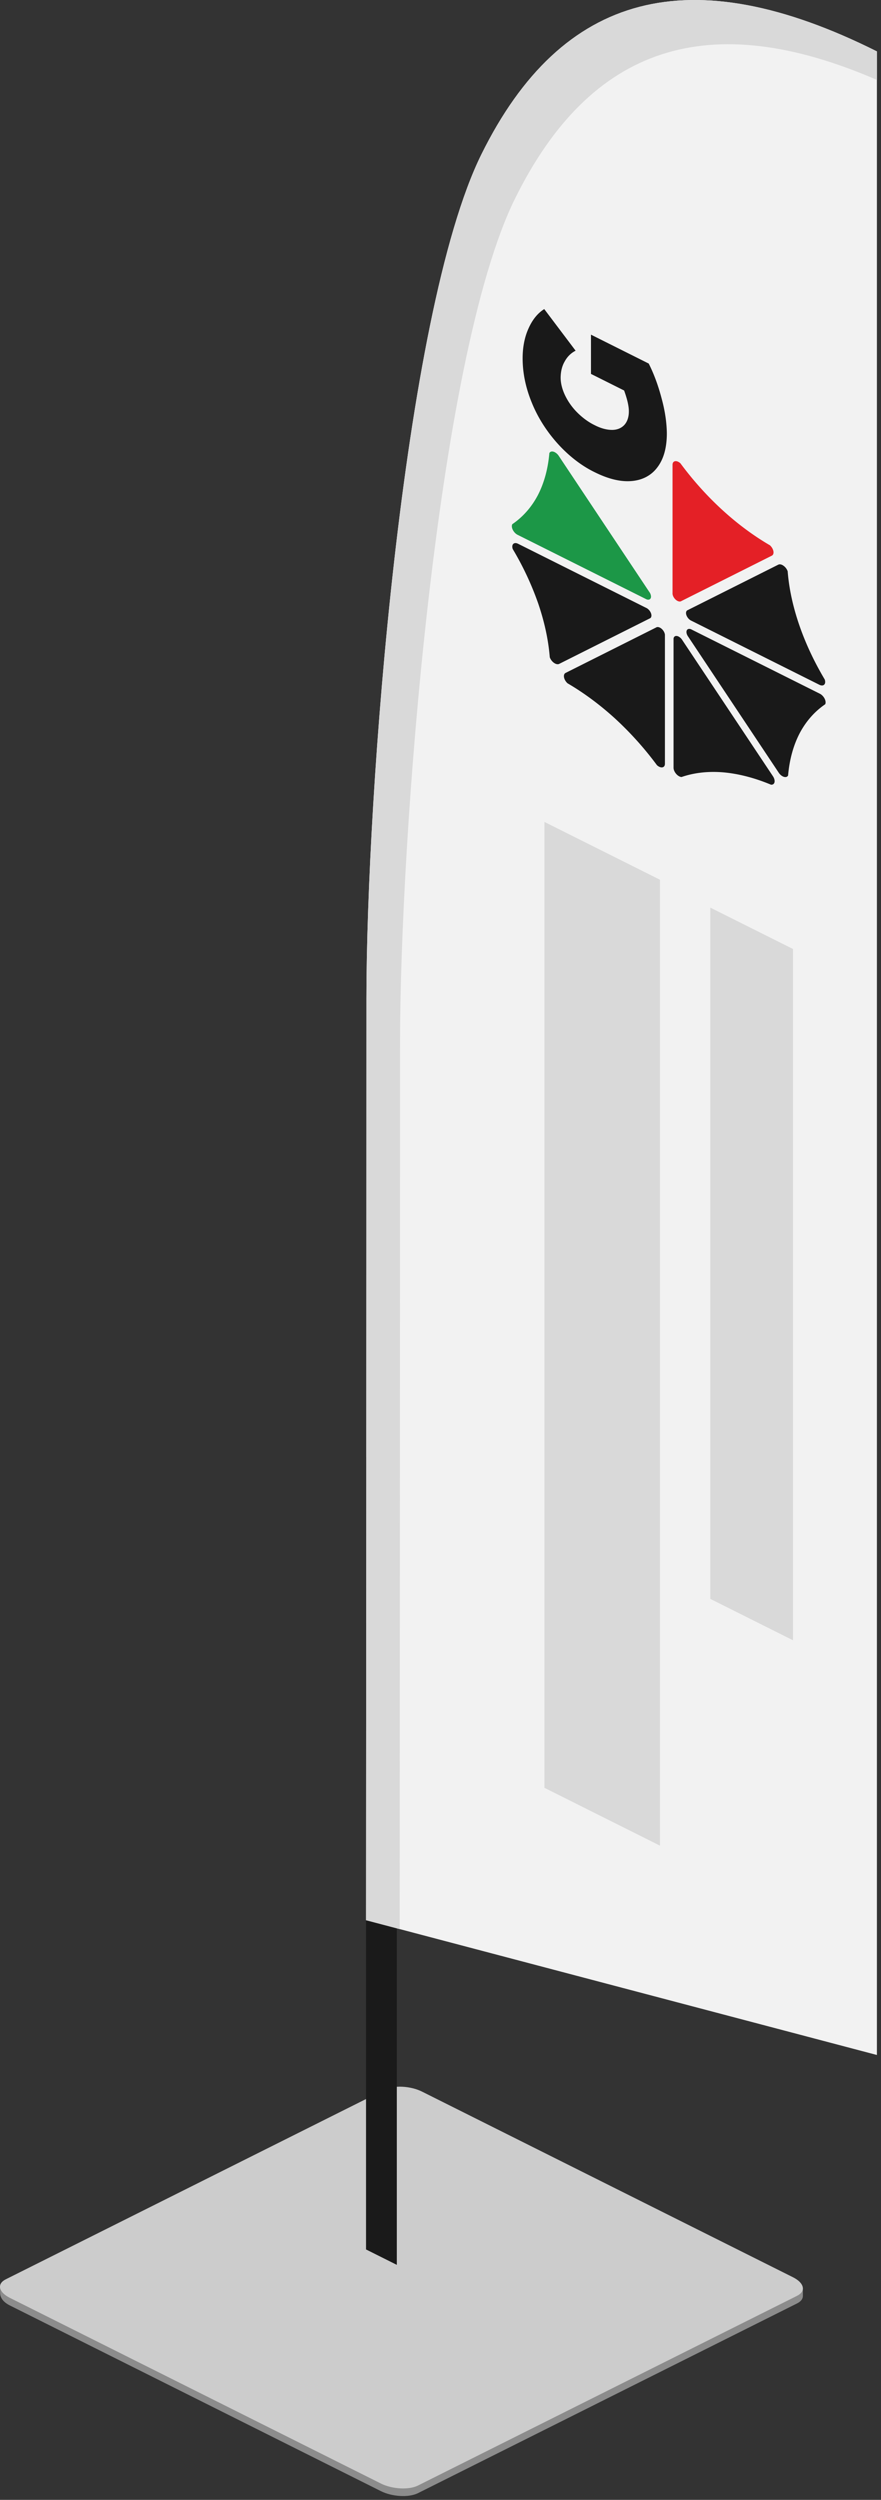 <svg viewBox="0 0 97 275" xmlns="http://www.w3.org/2000/svg" fill-rule="evenodd" clip-rule="evenodd" stroke-linejoin="round" stroke-miterlimit="2"><rect x="0" y="0" width="97" height="275" fill="#333333" stroke="none"/><path d="M46.468 230.927c-1.253-.626-3.082-.727-4.084-.227L.636 251.574c-.195.098-.636-.185-.636-.022 0 .162.016.574.016.69 0 .464.272.973 1.074 1.374l40.84 20.42c1.252.626 3.082.728 4.084.227l41.747-20.874c.421-.21.629-.493.636-.797.006-.212.007-.598 0-.872-.007-.279-.729-.193-1.089-.373l-40.84-20.42z" fill="#8c8c8c"/><path d="M46.468 230.09c-1.253-.626-3.082-.727-4.084-.226L.636 250.737c-1.002.501-.798 1.416.454 2.042l40.84 20.42c1.252.626 3.082.728 4.084.227l41.747-20.874c1.002-.501.799-1.415-.453-2.042l-40.84-20.42z" fill="#ccc"/><g><path d="M43.691 161.995l-3.39-1.695v87.153l3.39 1.695v-87.153z" fill="#1a1a1a"/><path d="M96.549 5.653C76.003-4.619 61.869-.914 53.018 16.949c-8.751 17.665-12.673 70.806-12.673 92.847 0 28.863-.044 101.437-.044 101.437l56.248 14.828V5.653z" fill="#f2f2f2" fill-rule="nonzero"/><g fill-rule="nonzero"><path d="M74.927 50.976a1.097 1.097 0 00-.248-.174c-.346-.173-.631-.03-.631.317V65.233l-.002.046c0 .303.249.677.551.828.163.081.318.087.422.014l9.961-4.995c.12-.058.187-.187.187-.356 0-.258-.158-.571-.398-.786-3.628-2.108-7.074-5.26-9.847-9.009" fill="#e42026"/><path d="M56.406 57.662a.473.473 0 00-.05.223c0 .347.285.775.631.948a.03.03 0 01.008.004l14.085 7.042a.423.423 0 00.047.025c.302.152.551.027.551-.276a.914.914 0 00-.195-.519l-9.962-14.957a1.195 1.195 0 00-.449-.412c-.258-.129-.491-.088-.586.105-.15 1.73-.576 3.289-1.263 4.621-.698 1.322-1.648 2.401-2.817 3.197" fill="#1c9747"/><path d="M72.33 84.172c.078.072.163.132.248.174.346.173.631.03.631-.317V69.916l.002-.043c0-.303-.25-.678-.553-.829-.162-.081-.315-.087-.42-.016l-9.961 4.995c-.121.058-.189.187-.189.356 0 .259.159.573.4.788 1.802 1.052 3.571 2.363 5.244 3.887a36.42 36.42 0 014.598 5.118M90.85 77.485a.466.466 0 00.05-.222c0-.347-.285-.775-.631-.948l-.006-.003-14.086-7.043a.492.492 0 00-.045-.024c-.303-.152-.552-.027-.552.277 0 .162.071.351.194.518l9.962 14.956c.118.18.28.328.449.412.258.129.491.088.586-.105.15-1.73.576-3.288 1.263-4.62.697-1.324 1.646-2.405 2.813-3.204M60.533 72.302c.096.288.329.563.587.692.168.084.33.098.449.037l9.961-4.996c.124-.043.195-.162.195-.324 0-.303-.25-.678-.553-.829a.454.454 0 00-.045-.021l-14.086-7.043-.005-.002c-.346-.174-.631-.031-.631.316 0 .084.017.175.049.268a32.816 32.816 0 012.814 6.016c.687 2.02 1.113 4.004 1.263 5.884M84.888 86.32c.241.025.4-.129.4-.388 0-.17-.068-.367-.189-.546l-9.968-14.959a1.073 1.073 0 00-.421-.405c-.303-.151-.552-.026-.552.277l.001.045V84.457c0 .347.285.775.632.948a.647.647 0 00.247.073c1.382-.478 2.934-.652 4.604-.515 1.673.148 3.442.606 5.244 1.357M86.724 62.847a1.255 1.255 0 00-.587-.692c-.168-.084-.33-.098-.449-.037l-9.961 4.995c-.124.043-.195.162-.195.324 0 .303.25.678.553.829l.045.021 14.085 7.043.007.003c.347.174.632.031.632-.316a.818.818 0 00-.051-.273c-2.358-3.957-3.786-8.122-4.079-11.902M65.067 41.136v-4.322l6.358 3.179c.578 1.143 1.055 2.436 1.431 3.878.358 1.314.548 2.591.565 3.79 0 1.579-.344 2.823-1.031 3.732-.658.896-1.642 1.423-2.841 1.524-1.208.106-2.571-.221-4.09-.98-2.902-1.408-5.585-4.373-6.898-7.621-.68-1.644-1.02-3.284-1.019-4.92.003-1.219.222-2.321.644-3.255.435-.977 1.014-1.69 1.736-2.141l3.454 4.578c-.512.26-.921.663-1.205 1.19-.28.477-.431 1.071-.443 1.744-.007.611.162 1.299.488 1.982a6.885 6.885 0 001.338 1.882c.592.592 1.247 1.069 1.909 1.389.673.349 1.34.53 1.942.527.551-.004 1.016-.196 1.345-.555.327-.364.497-.891.488-1.516 0-.551-.174-1.305-.521-2.264l-3.65-1.825v.004z" fill="#191919"/></g><g fill="#d9d9d9"><path d="M59.946 90.419v106.254l12.718 6.36V96.778l-12.718-6.359zM78.208 99.844v76.043l9.102 4.551v-76.043l-9.102-4.551z"/></g><path d="M96.549 8.79C77.995.753 65.029 5.046 56.72 21.816c-8.751 17.664-12.673 70.805-12.673 92.846 0 24.855-.032 82.119-.041 97.547l-3.705-.976s.044-72.574.044-101.437c0-22.041 3.922-75.182 12.673-92.847C61.869-.914 76.003-4.619 96.549 5.653V8.79z" fill="#d9d9d9" fill-rule="nonzero"/></g></svg>